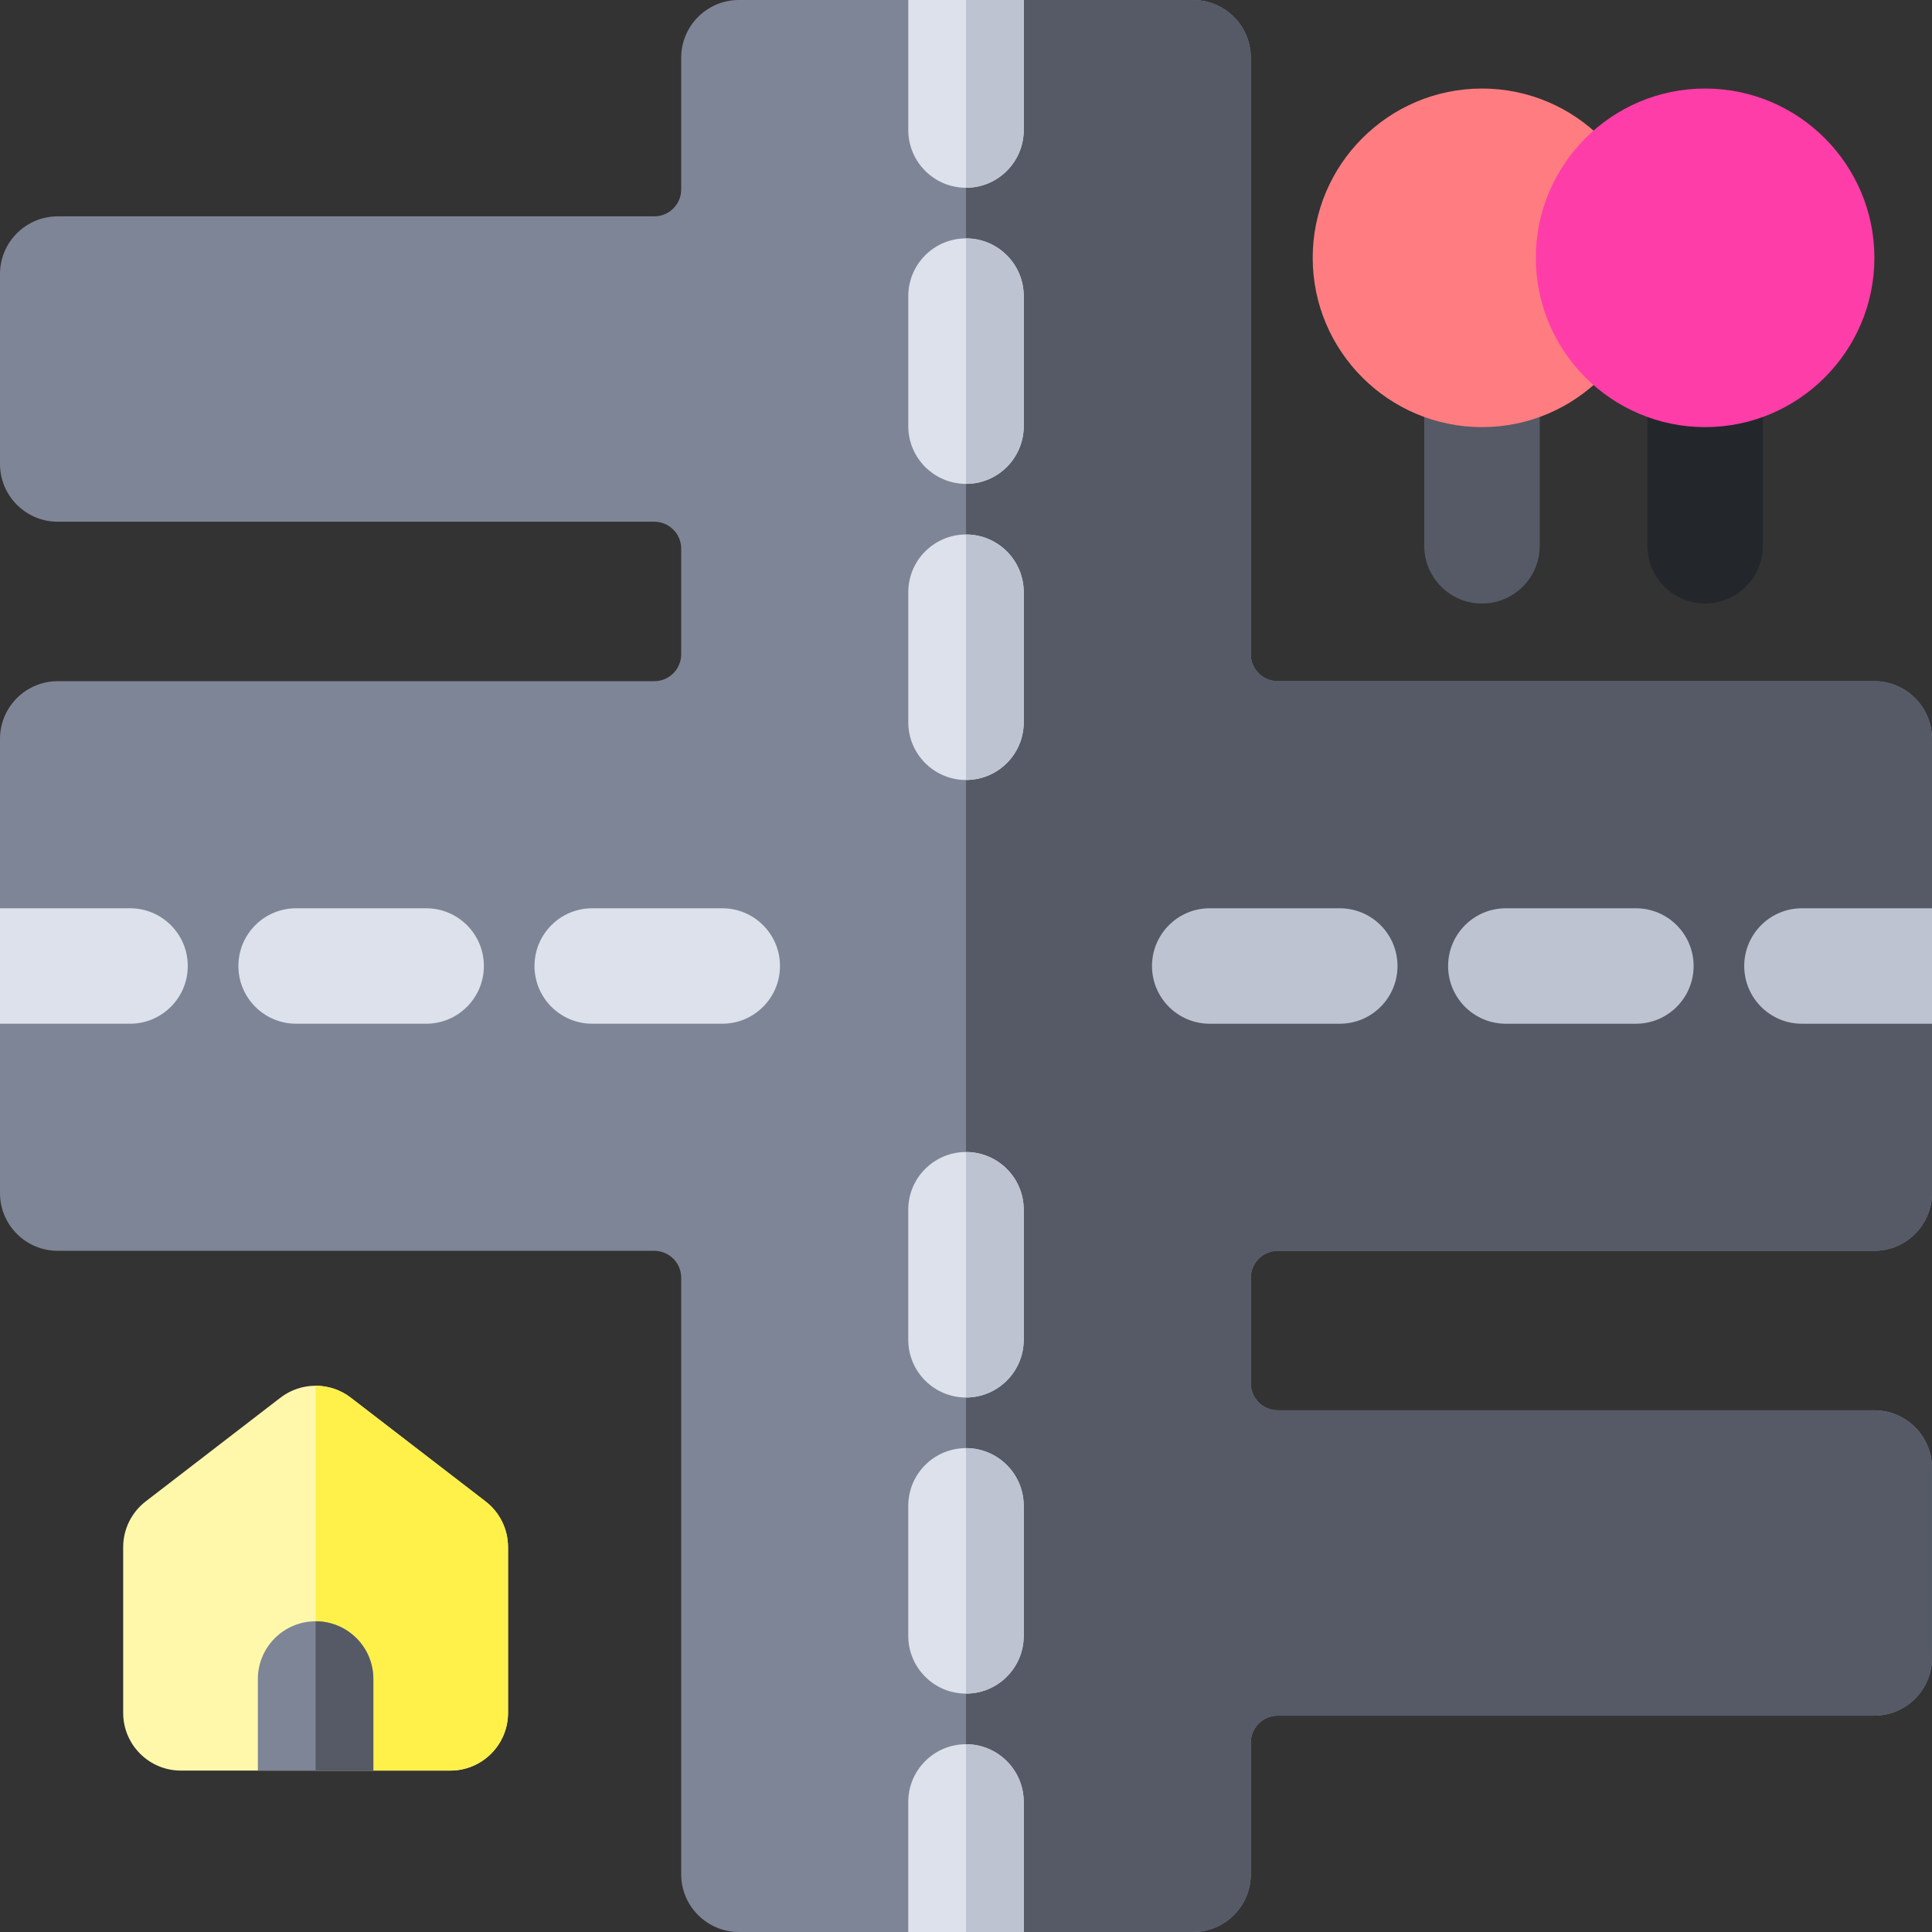 <svg height="512pt" viewBox="0 0 512 512" width="512pt" xmlns="http://www.w3.org/2000/svg"><rect x="0" y="0" width="512" height="512" fill="#333333" stroke="none"/><path d="m119.336 469.223h-71.395c-8.449 0-15.297-6.848-15.297-15.297v-43.918c0-4.746 2.203-9.227 5.969-12.121l35.695-27.48c5.5-4.23 13.164-4.23 18.664 0l35.695 27.48c3.762 2.895 5.969 7.375 5.969 12.121v43.918c-.004 8.449-6.852 15.297-15.301 15.297zm0 0" fill="#fff8ab"/><path d="m119.336 469.223c8.449 0 15.297-6.848 15.297-15.297v-43.918c0-4.746-2.203-9.227-5.965-12.121l-35.699-27.48c-2.746-2.113-6.039-3.172-9.328-3.172v101.988zm0 0" fill="#fff04a"/><path d="m316.176 512h-120.352c-8.449 0-15.301-6.852-15.301-15.297v-158.094c0-3.934-3.199-7.133-7.133-7.133h-158.094c-8.445 0-15.297-6.852-15.297-15.301v-120.352c0-8.449 6.852-15.301 15.297-15.301h158.094c3.934 0 7.133-3.199 7.133-7.133v-28c0-3.934-3.199-7.133-7.133-7.133h-158.094c-8.445 0-15.297-6.852-15.297-15.301v-50.32c0-8.449 6.852-15.301 15.297-15.301h158.094c3.934 0 7.133-3.199 7.133-7.133v-34.906c0-8.445 6.852-15.297 15.301-15.297h120.352c8.449 0 15.301 6.852 15.301 15.297v158.094c0 3.934 3.199 7.133 7.133 7.133h158.094c8.445 0 15.297 6.852 15.297 15.301v120.352c0 8.449-6.852 15.301-15.297 15.301h-158.094c-3.934 0-7.133 3.199-7.133 7.133v28c0 3.934 3.199 7.133 7.133 7.133h158.094c8.445 0 15.297 6.852 15.297 15.301v50.32c0 8.449-6.852 15.301-15.297 15.301h-158.094c-3.934 0-7.133 3.199-7.133 7.133v34.906c0 8.445-6.852 15.297-15.301 15.297zm0 0" fill="#7e8596"/><path d="m496.703 180.523h-158.094c-3.934 0-7.133-3.199-7.133-7.133v-158.094c0-8.445-6.852-15.297-15.301-15.297h-60.18v512h60.18c8.449 0 15.301-6.852 15.301-15.297v-34.906c0-3.934 3.199-7.133 7.133-7.133h158.09c8.449 0 15.301-6.852 15.301-15.301v-50.32c0-8.449-6.852-15.301-15.301-15.301h-158.09c-3.934 0-7.133-3.199-7.133-7.133v-28c0-3.934 3.199-7.133 7.133-7.133h158.094c8.445 0 15.297-6.852 15.297-15.301v-120.352c0-8.449-6.852-15.301-15.297-15.301zm0 0" fill="#555a66"/><g fill="#dce1eb"><path d="m34.465 271.297h-34.465v-30.598h34.465c8.449 0 15.297 6.848 15.297 15.297 0 8.449-6.848 15.301-15.297 15.301zm0 0"/><path d="m112.938 271.297h-34.465c-8.449 0-15.297-6.852-15.297-15.301 0-8.449 6.848-15.297 15.297-15.297h34.465c8.449 0 15.297 6.848 15.297 15.297 0 8.449-6.848 15.301-15.297 15.301zm0 0"/><path d="m191.41 271.297h-34.465c-8.449 0-15.297-6.852-15.297-15.301 0-8.449 6.848-15.297 15.297-15.297h34.465c8.449 0 15.297 6.848 15.297 15.297 0 8.449-6.848 15.301-15.297 15.301zm0 0"/><path d="m240.699 512v-34.465c0-8.449 6.848-15.297 15.297-15.297 8.449 0 15.301 6.848 15.301 15.297v34.465zm0 0"/><path d="m255.996 448.824c-8.449 0-15.297-6.848-15.297-15.297v-34.465c0-8.449 6.848-15.297 15.297-15.297 8.449 0 15.301 6.848 15.301 15.297v34.465c0 8.449-6.852 15.297-15.301 15.297zm0 0"/><path d="m255.996 370.352c-8.449 0-15.297-6.848-15.297-15.297v-34.465c0-8.449 6.848-15.297 15.297-15.297 8.449 0 15.301 6.848 15.301 15.297v34.465c0 8.449-6.852 15.297-15.301 15.297zm0 0"/></g><path d="m512 271.301h-34.465c-8.449 0-15.297-6.848-15.297-15.297 0-8.449 6.848-15.301 15.297-15.301h34.465zm0 0" fill="#bec3d2"/><path d="m433.527 271.301h-34.465c-8.449 0-15.297-6.848-15.297-15.297 0-8.449 6.848-15.301 15.297-15.301h34.465c8.449 0 15.297 6.852 15.297 15.301 0 8.449-6.848 15.297-15.297 15.297zm0 0" fill="#bec3d2"/><path d="m355.055 271.301h-34.465c-8.449 0-15.297-6.848-15.297-15.297 0-8.449 6.848-15.301 15.297-15.301h34.465c8.449 0 15.297 6.852 15.297 15.301 0 8.449-6.848 15.297-15.297 15.297zm0 0" fill="#bec3d2"/><path d="m256.004 49.762c-8.449 0-15.301-6.852-15.301-15.301v-34.461h30.598v34.461c0 8.449-6.848 15.301-15.297 15.301zm0 0" fill="#dce1eb"/><path d="m256.004 128.234c-8.449 0-15.301-6.852-15.301-15.301v-34.461c0-8.449 6.852-15.301 15.301-15.301 8.449 0 15.297 6.852 15.297 15.301v34.461c0 8.453-6.848 15.301-15.297 15.301zm0 0" fill="#dce1eb"/><path d="m256.004 206.707c-8.449 0-15.301-6.852-15.301-15.297v-34.465c0-8.449 6.852-15.301 15.301-15.301 8.449 0 15.297 6.852 15.297 15.301v34.465c0 8.445-6.848 15.297-15.297 15.297zm0 0" fill="#dce1eb"/><path d="m392.742 159.941c-8.449 0-15.297-6.852-15.297-15.297v-46.75c0-8.449 6.848-15.301 15.297-15.301 8.449 0 15.301 6.852 15.301 15.301v46.75c0 8.445-6.852 15.297-15.301 15.297zm0 0" fill="#555a66"/><path d="m392.742 113.191c-24.738 0-44.863-20.125-44.863-44.863s20.125-44.863 44.863-44.863c24.738 0 44.863 20.125 44.863 44.863s-20.125 44.863-44.863 44.863zm0 0" fill="#ff7d81"/><path d="m451.871 159.941c-8.449 0-15.297-6.852-15.297-15.297v-46.75c0-8.449 6.848-15.301 15.297-15.301 8.449 0 15.301 6.852 15.301 15.301v46.75c0 8.445-6.852 15.297-15.301 15.297zm0 0" fill="#23272b"/><path d="m451.871 113.191c-24.738 0-44.863-20.125-44.863-44.863s20.125-44.863 44.863-44.863c24.738 0 44.863 20.125 44.863 44.863s-20.125 44.863-44.863 44.863zm0 0" fill="#ff3da8"/><path d="m255.996 462.238v49.762h15.301v-34.465c0-8.449-6.852-15.297-15.301-15.297zm0 0" fill="#bec3d2"/><path d="m255.996 383.766v65.059c8.449 0 15.301-6.848 15.301-15.297v-34.465c0-8.449-6.852-15.297-15.301-15.297zm0 0" fill="#bec3d2"/><path d="m255.996 305.293v65.059c8.449 0 15.301-6.848 15.301-15.297v-34.465c0-8.449-6.852-15.297-15.301-15.297zm0 0" fill="#bec3d2"/><path d="m255.996 49.762h.008c8.445 0 15.297-6.852 15.297-15.301v-34.461h-15.305zm0 0" fill="#bec3d2"/><path d="m256.004 63.172c-.004 0-.004 0-.008 0v65.062h.008c8.449 0 15.297-6.852 15.297-15.301v-34.461c0-8.449-6.848-15.301-15.297-15.301zm0 0" fill="#bec3d2"/><path d="m256.004 141.645c-.004 0-.004 0-.008 0v65.062h.008c8.449 0 15.297-6.852 15.297-15.297v-34.465c0-8.449-6.848-15.301-15.297-15.301zm0 0" fill="#bec3d2"/><path d="m68.34 469.223v-24.266c0-8.449 6.852-15.297 15.301-15.297s15.297 6.848 15.297 15.297v24.266zm0 0" fill="#7e8596"/><path d="m83.641 429.66v39.562h15.297v-24.266c0-8.449-6.848-15.297-15.297-15.297zm0 0" fill="#555a66"/></svg>